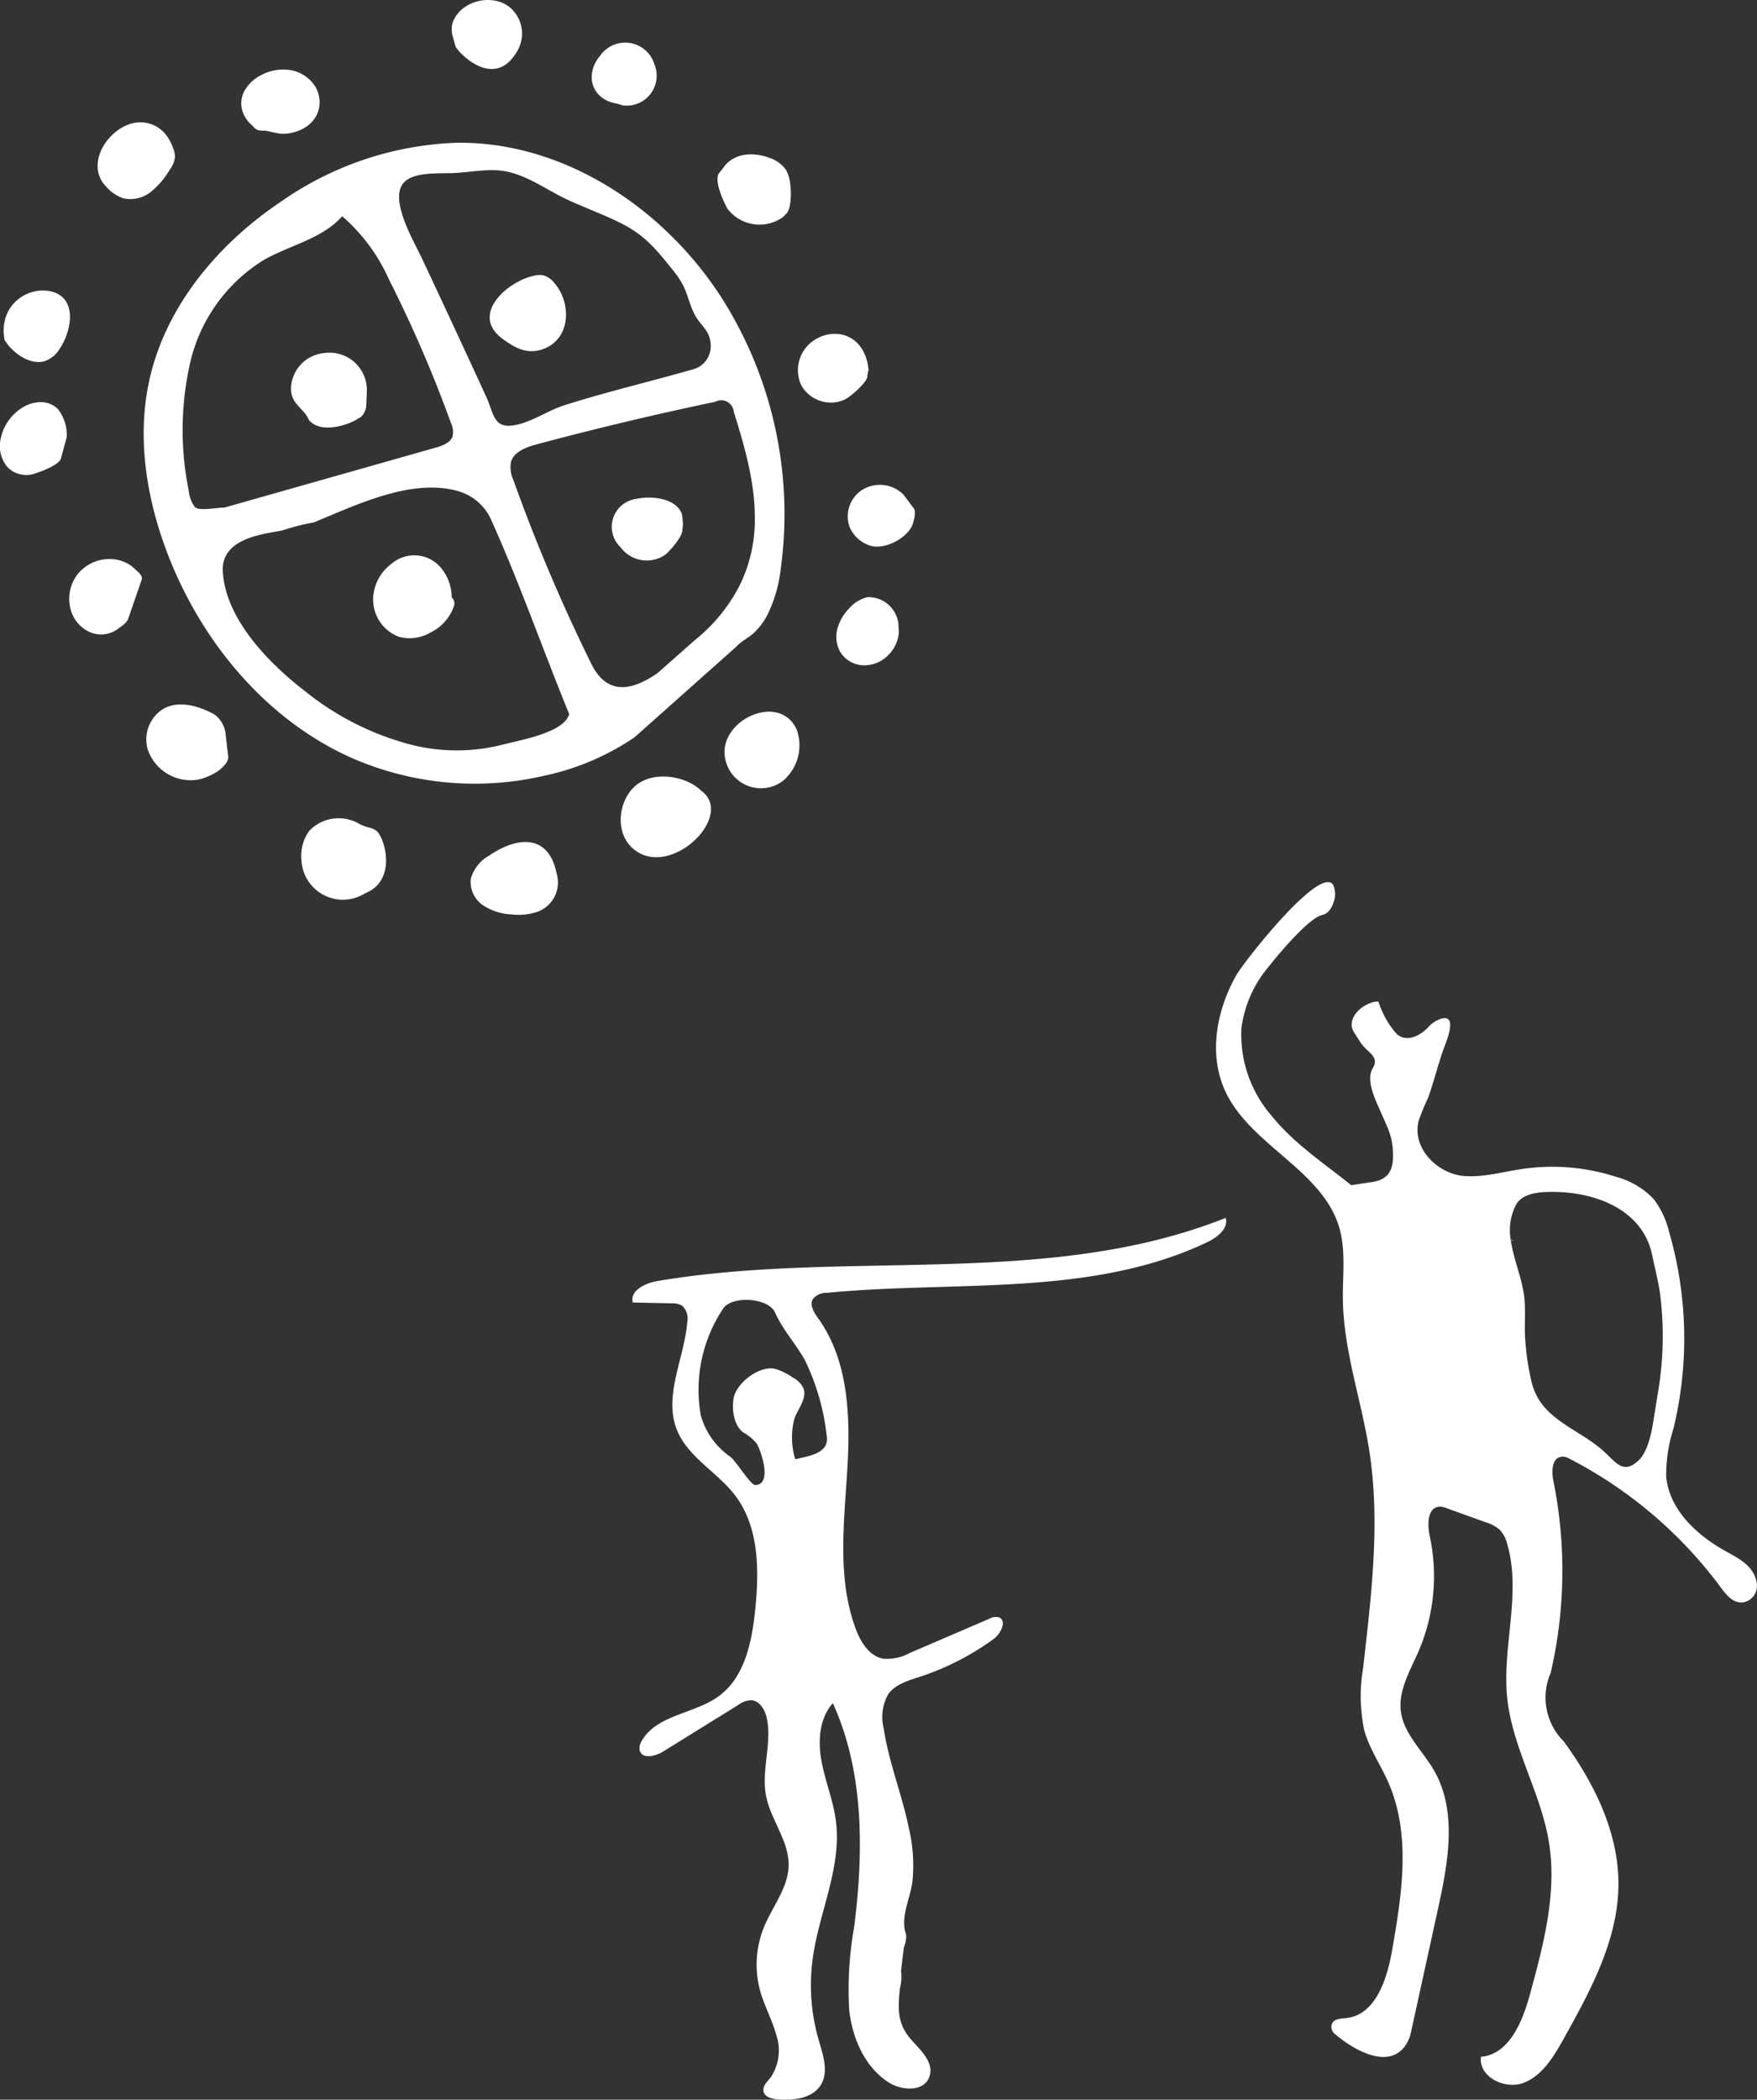 <svg xmlns="http://www.w3.org/2000/svg" width="188.021" height="224.61" viewBox="0 0 188.021 224.61">
  <rect x="0" y="0" width="188.021" height="224.61" fill="#333333" stroke="none"/>
  <g id="sun_worship" transform="translate(-1410.711 -4552.658)">
    <g id="_2_guys" data-name="2 guys" transform="translate(1478.384 4647.015)">
      <g id="Group_23" data-name="Group 23" transform="translate(0 0)">
        <path id="Path_15" data-name="Path 15" d="M578.2,361.151c-.319-1.828-1.954-2.6-3.4-3.408-3.088-1.724-6.013-4.477-6.291-8a16.519,16.519,0,0,1,.793-5.118,40.973,40.973,0,0,0-.476-20.984,9.406,9.406,0,0,0-1.646-3.514,8.6,8.6,0,0,0-4.029-2.388,22.164,22.164,0,0,0-10.075-.837c-2.051.306-4.09.9-6.158.752-2.826-.206-5.659-2.941-4.893-5.928a25.589,25.589,0,0,1,.985-2.392c.681-1.851,1.1-3.752,1.8-5.6.31-.812,1.424-3.624-.593-2.832a3.252,3.252,0,0,0-1.184.841c-.877.949-2.433,1.716-3.477.584a9.967,9.967,0,0,1-1.847-3.346c-1.481,0-3.631,1.755-2.569,3.356l.579.9c.689,1.2,2.2,1.546,1.383,2.9-.784,1.309.358,3.49.891,4.727.758,1.76,1.323,2.66,1.283,4.8-.032,1.74-.851,2.5-2.527,2.671l-1.941.3c-2.938-2.375-6.116-4.437-8.51-7.412a13.259,13.259,0,0,1-3.241-9.429,12.77,12.77,0,0,1,2.883-6.5c.211-.267,4.068-5.146,5.74-5.561a1.393,1.393,0,0,0,.84-.561,2.305,2.305,0,0,0,.322-.607,2.583,2.583,0,0,0,.057-2.01c-1.3-2.349-9.521,8.1-10.366,9.576-2.139,3.74-3.021,8.464-1.233,12.384,2.669,5.851,10.394,8.46,12.218,14.627.73,2.468.362,5.106.394,7.679.068,5.545,2.012,10.881,2.851,16.362,1.167,7.623.183,15.389-.676,23.052a17.762,17.762,0,0,0,.115,6.713c.546,1.971,1.744,3.69,2.57,5.561,2.47,5.6,1.452,12.042.391,18.067-.54,3.066-1.79,6.835-4.886,7.154-.611.063-1.389.06-1.565.71a.965.965,0,0,0,.324.972c2.111,1.805,5.9,3.939,7.673,1.091a3.958,3.958,0,0,0,.488-1.247l2.9-13.233c1.084-4.947,2.092-10.437-.449-14.818-1.218-2.1-3.222-3.877-3.531-6.284-.289-2.251,1-4.357,1.9-6.441a20.317,20.317,0,0,0,1.195-12.288c-.273-1.255-.273-3.116,1.064-3.167a1.61,1.61,0,0,1,.6.107l4.292,1.551a4.056,4.056,0,0,1,1.564.843,3.49,3.49,0,0,1,.776,1.526c1.53,5.3-.58,10.974-.006,16.458.555,5.305,3.577,10.071,4.45,15.333.911,5.491-.573,11.065-2.045,16.433-.791,2.888-2.226,6.342-5.209,6.594-.312,2.127,2.545,3.56,4.552,2.789s3.209-2.783,4.258-4.659c2.89-5.166,5.86-10.621,5.893-16.541.031-5.565-2.575-10.834-5.854-15.33a6.6,6.6,0,0,1-1.4-7.316,48.411,48.411,0,0,0,.288-20.571c-.212-1.041-.161-2.551,1-2.563a1.35,1.35,0,0,1,.622.16,46.84,46.84,0,0,1,16.294,13.822c.611.827,1.379,1.772,2.449,1.59a1.781,1.781,0,0,0,1.389-2.094m-10.586-20.185-.423,2.649c-.215,1.35-.588,3.475-1.63,4.457-1.639,1.543-2.415.2-3.733-.99-2.745-2.482-6.728-3.358-7.709-7.391a28.31,28.31,0,0,1-.7-4.814c-.074-1.444.08-2.9-.091-4.334-.234-1.965-1.152-4.015-1.437-6.037-.018-.012-.04-.033-.1-.081l.094.034a5.908,5.908,0,0,1,.554-3.716c.54-1.008,1.834-1.306,2.976-1.372,4.719-.27,10.44,1.458,11.581,6.625l.346,1.566c.194.877.387,1.756.52,2.644a35.933,35.933,0,0,1-.246,10.759M460.577,328.882c-1.305.22-2.982,1.015-2.655,2.3l4.11.088a2.076,2.076,0,0,1,1.211.278,1.933,1.933,0,0,1,.508,1.765c-.325,3.878-2.542,7.828-1.123,11.452,1.16,2.961,4.357,4.552,6.273,7.089,2.557,3.386,2.552,8.018,2.119,12.238-.352,3.425-1.126,7.195-3.911,9.218-2.606,1.893-6.62,1.964-8.219,4.76a1.367,1.367,0,0,0-.214,1.069c.3.918,1.675.584,2.5.075l8.052-4.991a2.531,2.531,0,0,1,1.313-.5c.96.013,1.557,1.064,1.742,2.006.531,2.7-.617,5.513-.1,8.213.491,2.581,2.46,4.817,2.418,7.443-.037,2.394-1.727,4.4-2.638,6.614a10.626,10.626,0,0,0-.382,6.916c.447,1.555,1.247,2.992,1.678,4.553a5.188,5.188,0,0,1-.594,4.632c-.363.445-.875.913-.756,1.475.129.607.887.8,1.506.853,1.723.138,3.765-.1,4.651-1.58.837-1.4.217-3.174-.241-4.742a21.107,21.107,0,0,1-.647-8.742c.678-4.949,3.116-9.741,2.485-14.7-.277-2.176-1.138-4.235-1.539-6.391s-.255-4.6,1.211-6.231c3.358,7.391,3.293,15.876,2.282,23.93a37.824,37.824,0,0,0-.528,8.951c.339,2.978,1.649,6,4.152,7.649,1.41.927,3.755,1.083,4.39-.48.714-1.759-1.34-3.251-2.249-4.466-1.192-1.592-1.065-3.148-.869-5.089a4.853,4.853,0,0,0,.115-1.858l.3-2.493a3.258,3.258,0,0,0,.254-1.265c-.03-.252-.14-.488-.175-.74-.24-1.725.614-3.349.839-5.028a17.26,17.26,0,0,0-.367-5.691c-.738-3.618-2.154-7.071-2.708-10.731a5,5,0,0,1,.474-3.627c.753-1.076,2.131-1.469,3.38-1.877a28.577,28.577,0,0,0,7.9-4.036c.8-.584,1.486-2.013.547-2.338a1.423,1.423,0,0,0-1,.162l-8.505,3.66a5.125,5.125,0,0,1-2.815.615c-1.532-.262-2.47-1.814-3-3.273-1.943-5.307-1.236-11.157-.882-16.8s.2-11.728-3.093-16.323c-.45-.628-.973-1.441-.572-2.1a1.871,1.871,0,0,1,1.5-.647c13.71-1.331,28.239.5,40.681-5.411,1.077-.511,2.307-1.458,1.986-2.606-19.02,7.59-40.591,3.34-60.783,6.752m18.087,16.565c.315,1.886-1.933,2.159-3.365,2.5a7.9,7.9,0,0,1-.1-4.3c.305-.992,1.377-2.137.985-3.272a2.555,2.555,0,0,0-1.172-1.179,6.5,6.5,0,0,0-1.833-.907c-1.67-.423-4.179,1.472-4.479,3.146-.212,1.189.034,2.932,1.043,3.652a4.652,4.652,0,0,1,1.459,1.238c.422.715,1.692,4.353-.189,4.379-.513.007-2.074-2.616-2.7-3.044a8.011,8.011,0,0,1-3.123-4.4,15.636,15.636,0,0,1,2.4-11.438,1.549,1.549,0,0,1,.463-.439c1.375-.879,4.458-.534,5.082.871.815,1.835,2.22,3.343,3.2,5.1a24.7,24.7,0,0,1,2.329,8.094m73.222-20.987c0,.015,0,.031.007.047a1.681,1.681,0,0,0,.23.085c-.146-.115-.075-.076-.237-.132" transform="translate(-457.881 -286.204)" fill="#fff" fill-rule="evenodd"/>
      </g>
    </g>
    <g id="Hjulkors" transform="translate(1410.711 4552.658)">
      <g id="Group_22" data-name="Group 22" transform="translate(0 0)">
        <path id="Path_16" data-name="Path 16" d="M48.729,201.725c0,.4,4.284,5.22,6.792.241A3.675,3.675,0,0,0,54.5,197.56c-1.934-1.505-5.391-.605-6.105,1.832a3,3,0,0,0,0,1.127M66.655,208.1A3.208,3.208,0,0,0,70,203.623l0-.011a3.268,3.268,0,0,0-5.765-.85c-1.785,2.147-.837,4.753,1.785,5.143m-38.8,2.584c.4.4.756.277,1.207.325a1.51,1.51,0,0,1,.387.074c.278.069.87.2,1.161.229a3.557,3.557,0,0,0,.92-.031,4.545,4.545,0,0,0,1.828-.673,3.345,3.345,0,0,0,1.255-1.473,3.245,3.245,0,0,0-.341-3.007,3.919,3.919,0,0,0-2.605-1.618,4.969,4.969,0,0,0-3.054.529,4.193,4.193,0,0,0-1.824,1.715,2.765,2.765,0,0,0,.074,2.78,3.013,3.013,0,0,0,.594.749m-16.3,5.181a3.138,3.138,0,0,0,.806,1.486,4.361,4.361,0,0,0,1.8,1.263,3.466,3.466,0,0,0,2.986-.649,8.712,8.712,0,0,0,2.053-2.391,2.8,2.8,0,0,0,.557-1.358,2.5,2.5,0,0,0-.2-.949,5.054,5.054,0,0,0-.858-1.551,3.523,3.523,0,0,0-2.566-1.211c-2.547-.052-5.135,2.876-4.579,5.36m68.235,50.767c.562-.631,1.317-.946,1.931-1.517a7.175,7.175,0,0,0,1.425-1.9,14.716,14.716,0,0,0,1.424-4.85A43.142,43.142,0,0,0,77.5,229.124c-6.114-9.812-16.931-17.11-28.492-17.032a34.874,34.874,0,0,0-18.889,6.267c-6.763,4.524-12.4,11.216-14.143,19.163C14.611,243.739,15.7,250.3,18,256.234c3.624,9.329,10.515,17.61,19.658,21.682a32.874,32.874,0,0,0,20.5,1.91A27.307,27.307,0,0,0,67.9,275.7M43.158,216.42c1.06-1.283,4-1,5.543-1.092,1.317-.074,2.626-.293,3.946-.305,3.114-.03,5.428,1.933,8.132,3.187,1.867.866,3.8,1.553,5.647,2.48,2.521,1.264,3.724,2.718,5.431,4.845A11.05,11.05,0,0,1,73,227.15c.578,1.065.793,2.3,1.361,3.367.581,1.095,1.559,1.644,1.67,2.955a2.557,2.557,0,0,1-1.8,2.841c-4.6,1.323-9.258,2.409-13.818,3.857-1.762.559-3.339,1.711-5.157,2.1-2.476.533-2.365-1.134-3.226-3.008q-3.432-7.474-6.934-14.915c-.817-1.734-3.429-6.119-1.934-7.93m-19.127,34.7c-.8,0-2.775.418-3.19-.063a3.527,3.527,0,0,1-.652-1.757,32.6,32.6,0,0,1,.182-13.779,17.522,17.522,0,0,1,7.943-10.936c2.786-1.557,6.189-2.231,8.3-4.626a19.287,19.287,0,0,1,5,6.752,137.7,137.7,0,0,1,6.625,15.33,2.222,2.222,0,0,1,.184,1.476c-.219.622-.919.911-1.544,1.123m14.027,28.58c-.548,2.015-5.391,2.8-7.1,3.262a19.982,19.982,0,0,1-9.556.077,30.235,30.235,0,0,1-11.582-5.768c-3.819-2.946-8.53-7.666-8.83-12.835-.227-3.923,5.369-4.049,6.564-4.447a23.146,23.146,0,0,1,3.187-.8c4.518-1.851,10.645-4.877,15.686-3.264a5.56,5.56,0,0,1,3.32,3.072c3.049,6.8,5.5,13.82,8.314,20.705m9.467-4.4c-2.8,1.932-5.423,2.416-7.111-1A186.568,186.568,0,0,1,54.946,248.2a3.344,3.344,0,0,1-.282-1.883c.281-1.154,1.615-1.65,2.763-1.958q9.492-2.539,19.115-4.553a1.341,1.341,0,0,1,1.974,1.043c1.164,3.72,2.269,7.527,2.26,11.425a15.9,15.9,0,0,1-1.622,7.176,18.162,18.162,0,0,1-4.834,5.883m2.691-50.062c-.8.8.724,3.713.843,3.888a4.307,4.307,0,0,0,5.929.892l.4-.4c.4-.4.569-1.985.352-3.342a3.511,3.511,0,0,0-.437-1.327,3.424,3.424,0,0,0-1.713-1.252c-1.732-.678-3.915-.579-5.021,1.1m-23.556,18.26c1.232.912,2.514,1.627,4.1,1.146,3.207-.971,3.325-4.99,1.374-7.189a2.276,2.276,0,0,0-1.065-.75,2.393,2.393,0,0,0-1.1.031c-2.776.582-6.905,4.141-3.309,6.763m-53.314.112c.8,1.313,2.647,2.716,4.285,2.258A3.011,3.011,0,0,0,6.342,234.2c1.316-1.888,2.044-5.541-.931-6.217a4.215,4.215,0,0,0-4.7,2.493,4.834,4.834,0,0,0-.216,2.731m92.452,3.174c-.4-3.984-3.912-4.7-6.139-2.937a3.84,3.84,0,0,0-1.069,4.585,3.632,3.632,0,0,0,4.578,1.576c.72-.318,2.63-2.029,2.489-2.567M49.074,232.98h.113m-16.119,8.793c1.466,1.694,4.906.185,5.3-.214a.523.523,0,0,0,.254-.139,1.714,1.714,0,0,0,.57-1.23c.027-.59.066-1.453.067-1.675a3.988,3.988,0,0,0-4.577-3.918,3.9,3.9,0,0,0-3.544,3.921c.09,1.623,1.42,2,1.927,3.253M7.143,243.576a4.517,4.517,0,0,0-.952-3,2.635,2.635,0,0,0-1.934-.733,3.864,3.864,0,0,0-1.991.669A5.1,5.1,0,0,0,.1,243.643a3.509,3.509,0,0,0,.732,3.19,2.846,2.846,0,0,0,2.9.651c.089-.031,2.371-.745,2.769-1.542M96.67,249.72a3.585,3.585,0,0,0-4.51-.421,3.377,3.377,0,0,0-1.224,3.95,3.579,3.579,0,0,0,2.125,1.927c1.593.559,4.266-.868,4.664-2.462,0,0,.4-1.2,0-1.593m-24.645,1.819a6.9,6.9,0,0,0-.111-1.122c-.611-1.729-3.309-1.978-4.82-1.631a3.012,3.012,0,0,0-1.747,5.175,3.481,3.481,0,0,0,4.76.821c.344-.223,1.865-1.876,1.865-2.673m-24.692,7.2a4.987,4.987,0,0,0-1.177-3.184,3.732,3.732,0,0,0-5.252-.4,4.849,4.849,0,0,0-1.929,3.2A4.254,4.254,0,0,0,42.7,264.95a4.4,4.4,0,0,0,3.339-.445A4.961,4.961,0,0,0,48.6,261.6a.878.878,0,0,0-.332-.924m-33.1-1.855c.126-.453-.435-.839-.772-1.166a3.771,3.771,0,0,0-2.028-.979,4.39,4.39,0,0,0-3.95,1.441,4.3,4.3,0,0,0-.792,4.122,3.717,3.717,0,0,0,1.989,2.209,3.012,3.012,0,0,0,2.912-.287c.461-.339,1.044-.664,1.213-1.21m82.393.522a3.236,3.236,0,0,0-3.285-2.77,3.78,3.78,0,0,0-1.973,1.2,4.986,4.986,0,0,0-1.271,2.212,3.3,3.3,0,0,0,.337,2.491,3.039,3.039,0,0,0,2.322,1.383,3.56,3.56,0,0,0,2.583-.886,3.911,3.911,0,0,0,1.344-2.559M24.152,275.464a2.97,2.97,0,0,0-1.231-2.23c-1.668-.9-3.75-1.511-5.412-.6a3.854,3.854,0,0,0-1.711,4.327,4.845,4.845,0,0,0,5.5,3.244,7.01,7.01,0,0,0,1.387-.514c.52-.236,1.743-1.082,1.743-1.879m60.744-3.117c-1.9-3.656-7.8-.957-7.635,2.713a3.9,3.9,0,0,0,6.192,2.994,4.973,4.973,0,0,0,1.53-5.528c-.028-.061-.057-.121-.087-.178m-10.154,6.7c-1.593-1.593-5.455-2.314-7.385-.153-1.47,1.646-1.717,4.572-.077,6.187,3.866,3.806,11.288-3.3,7.462-6.034M39.567,292.15c2.788-1.593,1.593-5.577.8-6.374a1.87,1.87,0,0,0-.771-.394,5.242,5.242,0,0,1-1.38-.55,4.344,4.344,0,0,0-5.118.866,4.539,4.539,0,0,0-.84,3.125,4.443,4.443,0,0,0,6.71,3.624m20.59-2.206c-.835-4.128-4.072-4.027-7.217-1.886a4.107,4.107,0,0,0-1.963,2.492,3.019,3.019,0,0,0,1.306,2.814,6.006,6.006,0,0,0,3.072.984,6.309,6.309,0,0,0,2.818-.306,3.333,3.333,0,0,0,1.983-4.1" transform="translate(0 -196.824)" fill="#fff" fill-rule="evenodd"/>
      </g>
    </g>
  </g>
</svg>
